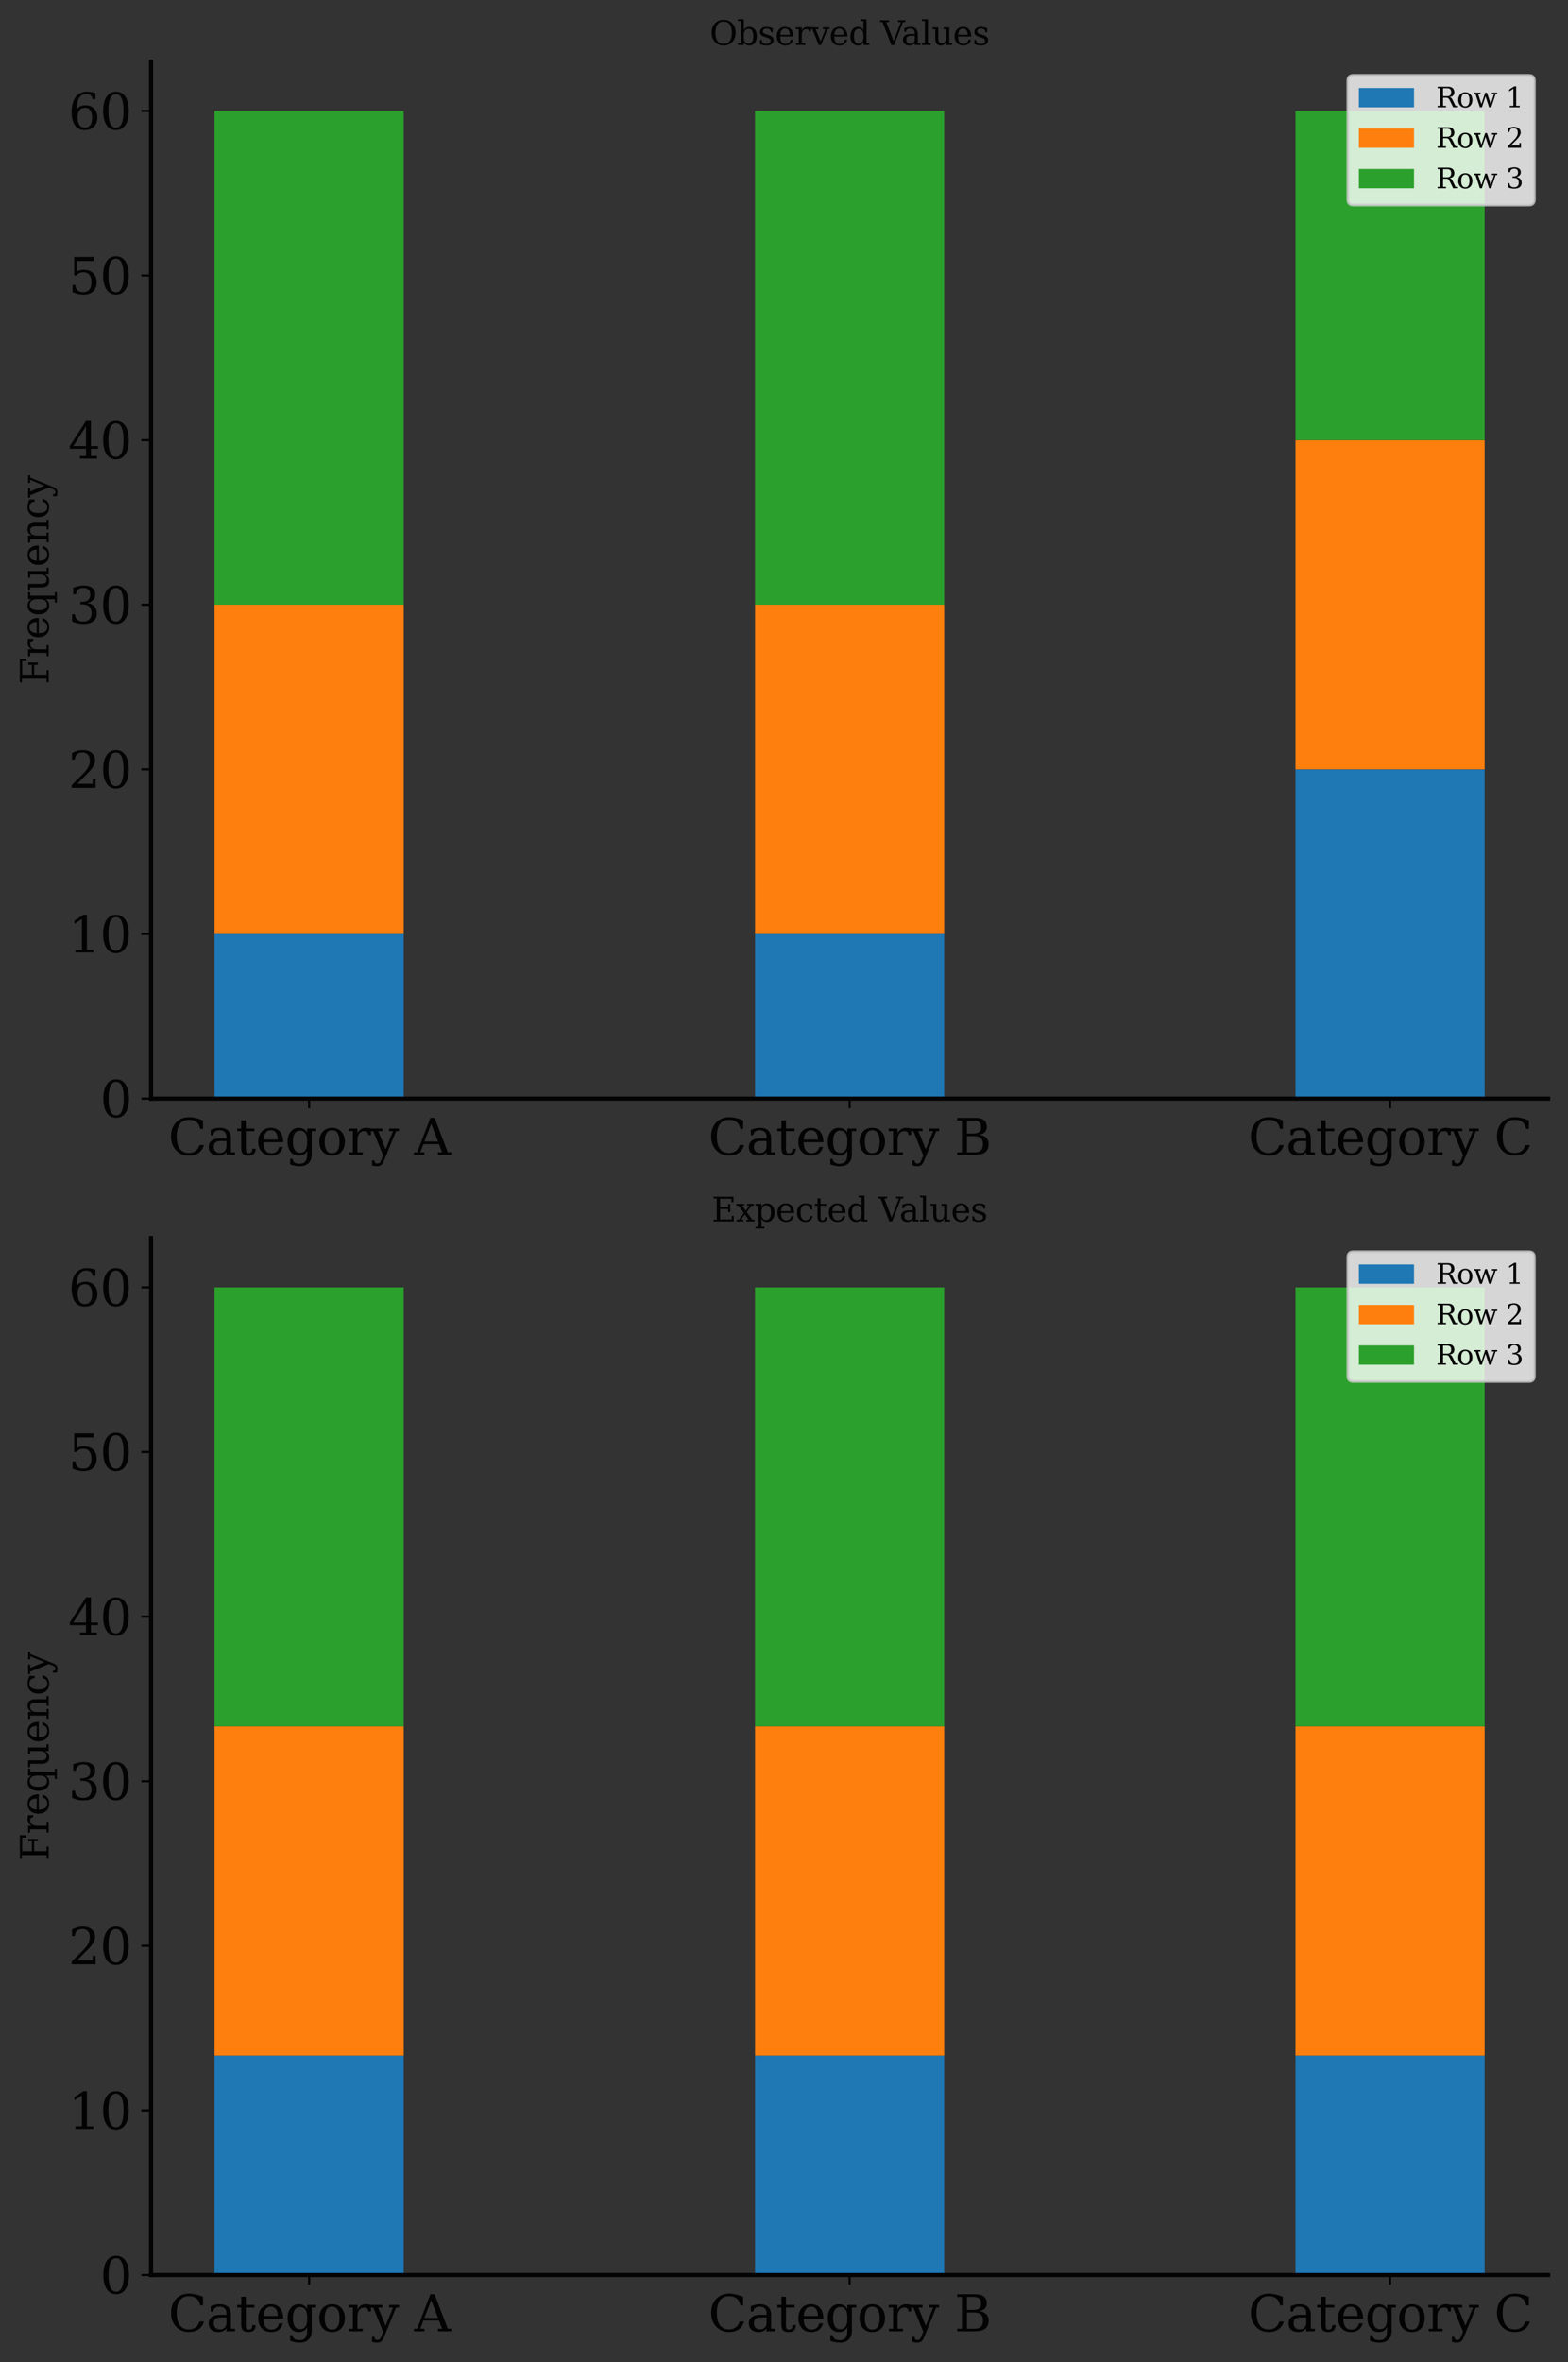<?xml version="1.0" encoding="utf-8" standalone="no"?>
<!DOCTYPE svg PUBLIC "-//W3C//DTD SVG 1.1//EN"
  "http://www.w3.org/Graphics/SVG/1.1/DTD/svg11.dtd">
<svg xmlns:xlink="http://www.w3.org/1999/xlink" width="568.729pt" height="856.59pt" viewBox="0 0 568.729 856.59" xmlns="http://www.w3.org/2000/svg" version="1.1">
 <rect x="0" y="0" width="568.729" height="856.59" fill="#333333" stroke="none"/>
 <defs>
  <style type="text/css">*{stroke-linejoin: round; stroke-linecap: butt}</style>
 </defs>
 <g id="figure_1">
  <g id="patch_1">
   <path d="M 0 856.59 
L 568.729 856.59 
L 568.729 0 
L 0 0 
L 0 856.59 
z
" style="fill: none"/>
  </g>
  <g id="axes_1">
   <g id="patch_2">
    <path d="M 54.789 398.369 
L 561.529 398.369 
L 561.529 22.318 
L 54.789 22.318 
L 54.789 398.369 
z
" style="fill: none"/>
   </g>
   <g id="patch_3">
    <path d="M 77.823 398.369 
L 146.434 398.369 
L 146.434 338.679 
L 77.823 338.679 
z
" clip-path="url(#pb30bce9ddd)" style="fill: #1f77b4"/>
   </g>
   <g id="patch_4">
    <path d="M 273.854 398.369 
L 342.464 398.369 
L 342.464 338.679 
L 273.854 338.679 
z
" clip-path="url(#pb30bce9ddd)" style="fill: #1f77b4"/>
   </g>
   <g id="patch_5">
    <path d="M 469.884 398.369 
L 538.495 398.369 
L 538.495 278.988 
L 469.884 278.988 
z
" clip-path="url(#pb30bce9ddd)" style="fill: #1f77b4"/>
   </g>
   <g id="patch_6">
    <path d="M 77.823 338.679 
L 146.434 338.679 
L 146.434 219.297 
L 77.823 219.297 
z
" clip-path="url(#pb30bce9ddd)" style="fill: #ff7f0e"/>
   </g>
   <g id="patch_7">
    <path d="M 273.854 338.679 
L 342.464 338.679 
L 342.464 219.297 
L 273.854 219.297 
z
" clip-path="url(#pb30bce9ddd)" style="fill: #ff7f0e"/>
   </g>
   <g id="patch_8">
    <path d="M 469.884 278.988 
L 538.495 278.988 
L 538.495 159.607 
L 469.884 159.607 
z
" clip-path="url(#pb30bce9ddd)" style="fill: #ff7f0e"/>
   </g>
   <g id="patch_9">
    <path d="M 77.823 219.297 
L 146.434 219.297 
L 146.434 40.225 
L 77.823 40.225 
z
" clip-path="url(#pb30bce9ddd)" style="fill: #2ca02c"/>
   </g>
   <g id="patch_10">
    <path d="M 273.854 219.297 
L 342.464 219.297 
L 342.464 40.225 
L 273.854 40.225 
z
" clip-path="url(#pb30bce9ddd)" style="fill: #2ca02c"/>
   </g>
   <g id="patch_11">
    <path d="M 469.884 159.607 
L 538.495 159.607 
L 538.495 40.225 
L 469.884 40.225 
z
" clip-path="url(#pb30bce9ddd)" style="fill: #2ca02c"/>
   </g>
   <g id="matplotlib.axis_1">
    <g id="xtick_1">
     <g id="line2d_1">
      <defs>
       <path id="m9b428274ce" d="M 0 0 
L 0 3.5 
" style="stroke: #030303; stroke-width: 0.8"/>
      </defs>
      <g>
       <use xlink:href="#m9b428274ce" x="112.128" y="398.369" style="fill: #030303; stroke: #030303; stroke-width: 0.8"/>
      </g>
     </g>
     <g id="text_1">
      <!-- Category A -->
      <g style="fill: #030303" transform="translate(61.006 418.791) scale(0.18 -0.18)">
       <defs>
        <path id="DejaVuSerif-43" d="M 4513 1234 
Q 4306 581 3820 245 
Q 3334 -91 2591 -91 
Q 2134 -91 1743 65 
Q 1353 222 1050 525 
Q 700 875 529 1320 
Q 359 1766 359 2328 
Q 359 3416 987 4083 
Q 1616 4750 2644 4750 
Q 3025 4750 3456 4650 
Q 3888 4550 4384 4347 
L 4384 3272 
L 4031 3272 
Q 3916 3859 3567 4137 
Q 3219 4416 2591 4416 
Q 1844 4416 1459 3886 
Q 1075 3356 1075 2328 
Q 1075 1303 1459 773 
Q 1844 244 2591 244 
Q 3113 244 3450 492 
Q 3788 741 3938 1234 
L 4513 1234 
z
" transform="scale(0.016)"/>
        <path id="DejaVuSerif-61" d="M 2547 1044 
L 2547 1747 
L 1806 1747 
Q 1378 1747 1168 1562 
Q 959 1378 959 997 
Q 959 650 1171 447 
Q 1384 244 1747 244 
Q 2106 244 2326 466 
Q 2547 688 2547 1044 
z
M 3122 2075 
L 3122 331 
L 3634 331 
L 3634 0 
L 2547 0 
L 2547 359 
Q 2356 128 2106 18 
Q 1856 -91 1522 -91 
Q 969 -91 644 203 
Q 319 497 319 997 
Q 319 1513 691 1797 
Q 1063 2081 1741 2081 
L 2547 2081 
L 2547 2309 
Q 2547 2688 2317 2895 
Q 2088 3103 1672 3103 
Q 1328 3103 1125 2947 
Q 922 2791 872 2484 
L 575 2484 
L 575 3156 
Q 875 3284 1158 3348 
Q 1441 3413 1709 3413 
Q 2400 3413 2761 3070 
Q 3122 2728 3122 2075 
z
" transform="scale(0.016)"/>
        <path id="DejaVuSerif-74" d="M 691 2988 
L 184 2988 
L 184 3322 
L 691 3322 
L 691 4353 
L 1269 4353 
L 1269 3322 
L 2350 3322 
L 2350 2988 
L 1269 2988 
L 1269 878 
Q 1269 456 1350 337 
Q 1431 219 1650 219 
Q 1875 219 1978 351 
Q 2081 484 2088 781 
L 2522 781 
Q 2497 328 2275 118 
Q 2053 -91 1600 -91 
Q 1103 -91 897 129 
Q 691 350 691 878 
L 691 2988 
z
" transform="scale(0.016)"/>
        <path id="DejaVuSerif-65" d="M 3469 1600 
L 991 1600 
L 991 1575 
Q 991 903 1244 561 
Q 1497 219 1991 219 
Q 2369 219 2611 417 
Q 2853 616 2950 1006 
L 3413 1006 
Q 3275 459 2904 184 
Q 2534 -91 1931 -91 
Q 1203 -91 761 389 
Q 319 869 319 1663 
Q 319 2450 753 2931 
Q 1188 3413 1894 3413 
Q 2647 3413 3050 2948 
Q 3453 2484 3469 1600 
z
M 2791 1931 
Q 2772 2513 2545 2808 
Q 2319 3103 1894 3103 
Q 1497 3103 1269 2806 
Q 1041 2509 991 1931 
L 2791 1931 
z
" transform="scale(0.016)"/>
        <path id="DejaVuSerif-67" d="M 3359 2988 
L 3359 72 
Q 3359 -644 2965 -1033 
Q 2572 -1422 1844 -1422 
Q 1516 -1422 1216 -1362 
Q 916 -1303 641 -1184 
L 641 -488 
L 941 -488 
Q 997 -813 1206 -963 
Q 1416 -1113 1806 -1113 
Q 2313 -1113 2548 -827 
Q 2784 -541 2784 72 
L 2784 519 
Q 2616 206 2355 57 
Q 2094 -91 1709 -91 
Q 1097 -91 708 395 
Q 319 881 319 1663 
Q 319 2444 706 2928 
Q 1094 3413 1709 3413 
Q 2094 3413 2355 3264 
Q 2616 3116 2784 2803 
L 2784 3322 
L 3909 3322 
L 3909 2988 
L 3359 2988 
z
M 2784 1825 
Q 2784 2422 2554 2737 
Q 2325 3053 1888 3053 
Q 1444 3053 1217 2703 
Q 991 2353 991 1663 
Q 991 975 1217 622 
Q 1444 269 1888 269 
Q 2325 269 2554 583 
Q 2784 897 2784 1497 
L 2784 1825 
z
" transform="scale(0.016)"/>
        <path id="DejaVuSerif-6f" d="M 1925 219 
Q 2388 219 2623 584 
Q 2859 950 2859 1663 
Q 2859 2375 2623 2739 
Q 2388 3103 1925 3103 
Q 1463 3103 1227 2739 
Q 991 2375 991 1663 
Q 991 950 1228 584 
Q 1466 219 1925 219 
z
M 1925 -91 
Q 1200 -91 759 389 
Q 319 869 319 1663 
Q 319 2456 758 2934 
Q 1197 3413 1925 3413 
Q 2653 3413 3092 2934 
Q 3531 2456 3531 1663 
Q 3531 869 3092 389 
Q 2653 -91 1925 -91 
z
" transform="scale(0.016)"/>
        <path id="DejaVuSerif-72" d="M 3059 3328 
L 3059 2497 
L 2728 2497 
Q 2713 2744 2591 2866 
Q 2469 2988 2234 2988 
Q 1809 2988 1582 2694 
Q 1356 2400 1356 1850 
L 1356 331 
L 2022 331 
L 2022 0 
L 263 0 
L 263 331 
L 781 331 
L 781 2994 
L 231 2994 
L 231 3322 
L 1356 3322 
L 1356 2731 
Q 1525 3078 1790 3245 
Q 2056 3413 2438 3413 
Q 2578 3413 2733 3391 
Q 2888 3369 3059 3328 
z
" transform="scale(0.016)"/>
        <path id="DejaVuSerif-79" d="M 1381 -609 
L 1600 -56 
L 359 2988 
L -19 2988 
L -19 3322 
L 1509 3322 
L 1509 2988 
L 978 2988 
L 1913 703 
L 2847 2988 
L 2350 2988 
L 2350 3322 
L 3597 3322 
L 3597 2988 
L 3225 2988 
L 1703 -750 
Q 1547 -1138 1356 -1280 
Q 1166 -1422 819 -1422 
Q 672 -1422 517 -1397 
Q 363 -1372 206 -1325 
L 206 -691 
L 500 -691 
Q 519 -903 608 -995 
Q 697 -1088 884 -1088 
Q 1056 -1088 1161 -992 
Q 1266 -897 1381 -609 
z
" transform="scale(0.016)"/>
        <path id="DejaVuSerif-20" transform="scale(0.016)"/>
        <path id="DejaVuSerif-41" d="M 1281 1691 
L 2994 1691 
L 2138 3909 
L 1281 1691 
z
M -38 0 
L -38 331 
L 372 331 
L 2034 4666 
L 2559 4666 
L 4225 331 
L 4684 331 
L 4684 0 
L 2988 0 
L 2988 331 
L 3506 331 
L 3116 1356 
L 1153 1356 
L 763 331 
L 1275 331 
L 1275 0 
L -38 0 
z
" transform="scale(0.016)"/>
       </defs>
       <use xlink:href="#DejaVuSerif-43"/>
       <use xlink:href="#DejaVuSerif-61" transform="translate(76.514 0)"/>
       <use xlink:href="#DejaVuSerif-74" transform="translate(136.133 0)"/>
       <use xlink:href="#DejaVuSerif-65" transform="translate(176.318 0)"/>
       <use xlink:href="#DejaVuSerif-67" transform="translate(235.498 0)"/>
       <use xlink:href="#DejaVuSerif-6f" transform="translate(299.512 0)"/>
       <use xlink:href="#DejaVuSerif-72" transform="translate(359.717 0)"/>
       <use xlink:href="#DejaVuSerif-79" transform="translate(407.52 0)"/>
       <use xlink:href="#DejaVuSerif-20" transform="translate(464.014 0)"/>
       <use xlink:href="#DejaVuSerif-41" transform="translate(495.801 0)"/>
      </g>
     </g>
    </g>
    <g id="xtick_2">
     <g id="line2d_2">
      <g>
       <use xlink:href="#m9b428274ce" x="308.159" y="398.369" style="fill: #030303; stroke: #030303; stroke-width: 0.8"/>
      </g>
     </g>
     <g id="text_2">
      <!-- Category B -->
      <g style="fill: #030303" transform="translate(256.922 418.791) scale(0.18 -0.18)">
       <defs>
        <path id="DejaVuSerif-42" d="M 1581 331 
L 2516 331 
Q 3078 331 3337 575 
Q 3597 819 3597 1350 
Q 3597 1878 3339 2120 
Q 3081 2363 2516 2363 
L 1581 2363 
L 1581 331 
z
M 1581 2694 
L 2375 2694 
Q 2888 2694 3123 2891 
Q 3359 3088 3359 3513 
Q 3359 3941 3123 4136 
Q 2888 4331 2375 4331 
L 1581 4331 
L 1581 2694 
z
M 353 0 
L 353 331 
L 947 331 
L 947 4331 
L 353 4331 
L 353 4666 
L 2656 4666 
Q 3363 4666 3720 4377 
Q 4078 4088 4078 3513 
Q 4078 3097 3829 2850 
Q 3581 2603 3103 2547 
Q 3697 2472 4005 2167 
Q 4313 1863 4313 1350 
Q 4313 656 3875 328 
Q 3438 0 2509 0 
L 353 0 
z
" transform="scale(0.016)"/>
       </defs>
       <use xlink:href="#DejaVuSerif-43"/>
       <use xlink:href="#DejaVuSerif-61" transform="translate(76.514 0)"/>
       <use xlink:href="#DejaVuSerif-74" transform="translate(136.133 0)"/>
       <use xlink:href="#DejaVuSerif-65" transform="translate(176.318 0)"/>
       <use xlink:href="#DejaVuSerif-67" transform="translate(235.498 0)"/>
       <use xlink:href="#DejaVuSerif-6f" transform="translate(299.512 0)"/>
       <use xlink:href="#DejaVuSerif-72" transform="translate(359.717 0)"/>
       <use xlink:href="#DejaVuSerif-79" transform="translate(407.52 0)"/>
       <use xlink:href="#DejaVuSerif-20" transform="translate(464.014 0)"/>
       <use xlink:href="#DejaVuSerif-42" transform="translate(495.801 0)"/>
      </g>
     </g>
    </g>
    <g id="xtick_3">
     <g id="line2d_3">
      <g>
       <use xlink:href="#m9b428274ce" x="504.19" y="398.369" style="fill: #030303; stroke: #030303; stroke-width: 0.8"/>
      </g>
     </g>
     <g id="text_3">
      <!-- Category C -->
      <g style="fill: #030303" transform="translate(452.68 418.791) scale(0.18 -0.18)">
       <use xlink:href="#DejaVuSerif-43"/>
       <use xlink:href="#DejaVuSerif-61" transform="translate(76.514 0)"/>
       <use xlink:href="#DejaVuSerif-74" transform="translate(136.133 0)"/>
       <use xlink:href="#DejaVuSerif-65" transform="translate(176.318 0)"/>
       <use xlink:href="#DejaVuSerif-67" transform="translate(235.498 0)"/>
       <use xlink:href="#DejaVuSerif-6f" transform="translate(299.512 0)"/>
       <use xlink:href="#DejaVuSerif-72" transform="translate(359.717 0)"/>
       <use xlink:href="#DejaVuSerif-79" transform="translate(407.52 0)"/>
       <use xlink:href="#DejaVuSerif-20" transform="translate(464.014 0)"/>
       <use xlink:href="#DejaVuSerif-43" transform="translate(495.801 0)"/>
      </g>
     </g>
    </g>
   </g>
   <g id="matplotlib.axis_2">
    <g id="ytick_1">
     <g id="line2d_4">
      <defs>
       <path id="m7a625035a0" d="M 0 0 
L -3.5 0 
" style="stroke: #030303; stroke-width: 0.8"/>
      </defs>
      <g>
       <use xlink:href="#m7a625035a0" x="54.789" y="398.369" style="fill: #030303; stroke: #030303; stroke-width: 0.8"/>
      </g>
     </g>
     <g id="text_4">
      <!-- $\mathdefault{0}$ -->
      <g style="fill: #030303" transform="translate(36.269 405.208) scale(0.18 -0.18)">
       <defs>
        <path id="DejaVuSerif-30" d="M 2034 219 
Q 2513 219 2750 744 
Q 2988 1269 2988 2328 
Q 2988 3391 2750 3916 
Q 2513 4441 2034 4441 
Q 1556 4441 1318 3916 
Q 1081 3391 1081 2328 
Q 1081 1269 1318 744 
Q 1556 219 2034 219 
z
M 2034 -91 
Q 1275 -91 848 546 
Q 422 1184 422 2328 
Q 422 3475 848 4112 
Q 1275 4750 2034 4750 
Q 2797 4750 3222 4112 
Q 3647 3475 3647 2328 
Q 3647 1184 3222 546 
Q 2797 -91 2034 -91 
z
" transform="scale(0.016)"/>
       </defs>
       <use xlink:href="#DejaVuSerif-30" transform="translate(0 0.781)"/>
      </g>
     </g>
    </g>
    <g id="ytick_2">
     <g id="line2d_5">
      <g>
       <use xlink:href="#m7a625035a0" x="54.789" y="338.679" style="fill: #030303; stroke: #030303; stroke-width: 0.8"/>
      </g>
     </g>
     <g id="text_5">
      <!-- $\mathdefault{10}$ -->
      <g style="fill: #030303" transform="translate(24.749 345.517) scale(0.18 -0.18)">
       <defs>
        <path id="DejaVuSerif-31" d="M 909 0 
L 909 331 
L 1722 331 
L 1722 4213 
L 781 3603 
L 781 4013 
L 1919 4750 
L 2350 4750 
L 2350 331 
L 3163 331 
L 3163 0 
L 909 0 
z
" transform="scale(0.016)"/>
       </defs>
       <use xlink:href="#DejaVuSerif-31" transform="translate(0 0.781)"/>
       <use xlink:href="#DejaVuSerif-30" transform="translate(63.623 0.781)"/>
      </g>
     </g>
    </g>
    <g id="ytick_3">
     <g id="line2d_6">
      <g>
       <use xlink:href="#m7a625035a0" x="54.789" y="278.988" style="fill: #030303; stroke: #030303; stroke-width: 0.8"/>
      </g>
     </g>
     <g id="text_6">
      <!-- $\mathdefault{20}$ -->
      <g style="fill: #030303" transform="translate(24.749 285.827) scale(0.18 -0.18)">
       <defs>
        <path id="DejaVuSerif-32" d="M 819 3553 
L 469 3553 
L 469 4384 
Q 803 4563 1142 4656 
Q 1481 4750 1806 4750 
Q 2534 4750 2956 4397 
Q 3378 4044 3378 3438 
Q 3378 2753 2422 1800 
Q 2347 1728 2309 1691 
L 1131 513 
L 3078 513 
L 3078 1088 
L 3444 1088 
L 3444 0 
L 434 0 
L 434 341 
L 1850 1753 
Q 2319 2222 2519 2614 
Q 2719 3006 2719 3438 
Q 2719 3909 2473 4175 
Q 2228 4441 1797 4441 
Q 1350 4441 1106 4219 
Q 863 3997 819 3553 
z
" transform="scale(0.016)"/>
       </defs>
       <use xlink:href="#DejaVuSerif-32" transform="translate(0 0.781)"/>
       <use xlink:href="#DejaVuSerif-30" transform="translate(63.623 0.781)"/>
      </g>
     </g>
    </g>
    <g id="ytick_4">
     <g id="line2d_7">
      <g>
       <use xlink:href="#m7a625035a0" x="54.789" y="219.297" style="fill: #030303; stroke: #030303; stroke-width: 0.8"/>
      </g>
     </g>
     <g id="text_7">
      <!-- $\mathdefault{30}$ -->
      <g style="fill: #030303" transform="translate(24.749 226.136) scale(0.18 -0.18)">
       <defs>
        <path id="DejaVuSerif-33" d="M 622 4469 
Q 988 4606 1323 4678 
Q 1659 4750 1953 4750 
Q 2638 4750 3022 4454 
Q 3406 4159 3406 3634 
Q 3406 3213 3140 2930 
Q 2875 2647 2388 2547 
Q 2963 2466 3280 2130 
Q 3597 1794 3597 1259 
Q 3597 606 3158 257 
Q 2719 -91 1894 -91 
Q 1528 -91 1179 -12 
Q 831 66 488 225 
L 488 1131 
L 838 1131 
Q 869 681 1141 450 
Q 1413 219 1906 219 
Q 2384 219 2661 495 
Q 2938 772 2938 1253 
Q 2938 1803 2653 2086 
Q 2369 2369 1819 2369 
L 1522 2369 
L 1522 2688 
L 1678 2688 
Q 2225 2688 2498 2914 
Q 2772 3141 2772 3597 
Q 2772 4006 2547 4223 
Q 2322 4441 1900 4441 
Q 1478 4441 1245 4241 
Q 1013 4041 972 3647 
L 622 3647 
L 622 4469 
z
" transform="scale(0.016)"/>
       </defs>
       <use xlink:href="#DejaVuSerif-33" transform="translate(0 0.781)"/>
       <use xlink:href="#DejaVuSerif-30" transform="translate(63.623 0.781)"/>
      </g>
     </g>
    </g>
    <g id="ytick_5">
     <g id="line2d_8">
      <g>
       <use xlink:href="#m7a625035a0" x="54.789" y="159.607" style="fill: #030303; stroke: #030303; stroke-width: 0.8"/>
      </g>
     </g>
     <g id="text_8">
      <!-- $\mathdefault{40}$ -->
      <g style="fill: #030303" transform="translate(24.749 166.445) scale(0.18 -0.18)">
       <defs>
        <path id="DejaVuSerif-34" d="M 2234 1581 
L 2234 4063 
L 641 1581 
L 2234 1581 
z
M 3609 0 
L 1484 0 
L 1484 331 
L 2234 331 
L 2234 1247 
L 197 1247 
L 197 1588 
L 2241 4750 
L 2859 4750 
L 2859 1581 
L 3750 1581 
L 3750 1247 
L 2859 1247 
L 2859 331 
L 3609 331 
L 3609 0 
z
" transform="scale(0.016)"/>
       </defs>
       <use xlink:href="#DejaVuSerif-34" transform="translate(0 0.781)"/>
       <use xlink:href="#DejaVuSerif-30" transform="translate(63.623 0.781)"/>
      </g>
     </g>
    </g>
    <g id="ytick_6">
     <g id="line2d_9">
      <g>
       <use xlink:href="#m7a625035a0" x="54.789" y="99.916" style="fill: #030303; stroke: #030303; stroke-width: 0.8"/>
      </g>
     </g>
     <g id="text_9">
      <!-- $\mathdefault{50}$ -->
      <g style="fill: #030303" transform="translate(24.749 106.755) scale(0.18 -0.18)">
       <defs>
        <path id="DejaVuSerif-35" d="M 3219 4666 
L 3219 4153 
L 1081 4153 
L 1081 2816 
Q 1244 2928 1461 2984 
Q 1678 3041 1947 3041 
Q 2703 3041 3140 2622 
Q 3578 2203 3578 1478 
Q 3578 738 3136 323 
Q 2694 -91 1894 -91 
Q 1572 -91 1234 -12 
Q 897 66 544 225 
L 544 1131 
L 897 1131 
Q 925 688 1179 453 
Q 1434 219 1894 219 
Q 2388 219 2653 544 
Q 2919 869 2919 1478 
Q 2919 2084 2655 2407 
Q 2391 2731 1894 2731 
Q 1613 2731 1398 2631 
Q 1184 2531 1019 2322 
L 750 2322 
L 750 4666 
L 3219 4666 
z
" transform="scale(0.016)"/>
       </defs>
       <use xlink:href="#DejaVuSerif-35" transform="translate(0 0.781)"/>
       <use xlink:href="#DejaVuSerif-30" transform="translate(63.623 0.781)"/>
      </g>
     </g>
    </g>
    <g id="ytick_7">
     <g id="line2d_10">
      <g>
       <use xlink:href="#m7a625035a0" x="54.789" y="40.225" style="fill: #030303; stroke: #030303; stroke-width: 0.8"/>
      </g>
     </g>
     <g id="text_10">
      <!-- $\mathdefault{60}$ -->
      <g style="fill: #030303" transform="translate(24.749 47.064) scale(0.18 -0.18)">
       <defs>
        <path id="DejaVuSerif-36" d="M 2094 219 
Q 2534 219 2771 542 
Q 3009 866 3009 1472 
Q 3009 2078 2771 2401 
Q 2534 2725 2094 2725 
Q 1647 2725 1412 2412 
Q 1178 2100 1178 1509 
Q 1178 888 1415 553 
Q 1653 219 2094 219 
z
M 1075 2569 
Q 1288 2803 1556 2918 
Q 1825 3034 2163 3034 
Q 2859 3034 3264 2615 
Q 3669 2197 3669 1472 
Q 3669 763 3233 336 
Q 2797 -91 2069 -91 
Q 1278 -91 853 498 
Q 428 1088 428 2181 
Q 428 3406 931 4078 
Q 1434 4750 2350 4750 
Q 2597 4750 2869 4703 
Q 3141 4656 3425 4563 
L 3425 3794 
L 3072 3794 
Q 3034 4109 2831 4275 
Q 2628 4441 2284 4441 
Q 1678 4441 1381 3981 
Q 1084 3522 1075 2569 
z
" transform="scale(0.016)"/>
       </defs>
       <use xlink:href="#DejaVuSerif-36" transform="translate(0 0.781)"/>
       <use xlink:href="#DejaVuSerif-30" transform="translate(63.623 0.781)"/>
      </g>
     </g>
    </g>
    <g id="text_11">
     <!-- Frequency -->
     <g style="fill: #030303" transform="translate(17.639 248.206) rotate(-90) scale(0.14 -0.14)">
      <defs>
       <path id="DejaVuSerif-46" d="M 353 0 
L 353 331 
L 947 331 
L 947 4331 
L 353 4331 
L 353 4666 
L 4172 4666 
L 4172 3628 
L 3788 3628 
L 3788 4281 
L 1581 4281 
L 1581 2719 
L 3175 2719 
L 3175 3303 
L 3559 3303 
L 3559 1753 
L 3175 1753 
L 3175 2338 
L 1581 2338 
L 1581 331 
L 2328 331 
L 2328 0 
L 353 0 
z
" transform="scale(0.016)"/>
       <path id="DejaVuSerif-71" d="M 3359 2988 
L 3359 -997 
L 3909 -997 
L 3909 -1331 
L 2241 -1331 
L 2241 -997 
L 2784 -997 
L 2784 519 
Q 2616 206 2355 57 
Q 2094 -91 1709 -91 
Q 1097 -91 708 395 
Q 319 881 319 1663 
Q 319 2444 706 2928 
Q 1094 3413 1709 3413 
Q 2094 3413 2355 3264 
Q 2616 3116 2784 2803 
L 2784 3322 
L 3909 3322 
L 3909 2988 
L 3359 2988 
z
M 2784 1825 
Q 2784 2422 2554 2737 
Q 2325 3053 1888 3053 
Q 1444 3053 1217 2703 
Q 991 2353 991 1663 
Q 991 975 1217 622 
Q 1444 269 1888 269 
Q 2325 269 2554 583 
Q 2784 897 2784 1497 
L 2784 1825 
z
" transform="scale(0.016)"/>
       <path id="DejaVuSerif-75" d="M 2266 3322 
L 3341 3322 
L 3341 331 
L 3884 331 
L 3884 0 
L 2766 0 
L 2766 588 
Q 2606 256 2353 82 
Q 2100 -91 1766 -91 
Q 1213 -91 952 223 
Q 691 538 691 1209 
L 691 2988 
L 172 2988 
L 172 3322 
L 1269 3322 
L 1269 1388 
Q 1269 781 1417 556 
Q 1566 331 1947 331 
Q 2347 331 2556 625 
Q 2766 919 2766 1478 
L 2766 2988 
L 2266 2988 
L 2266 3322 
z
" transform="scale(0.016)"/>
       <path id="DejaVuSerif-6e" d="M 263 0 
L 263 331 
L 781 331 
L 781 2988 
L 231 2988 
L 231 3322 
L 1356 3322 
L 1356 2731 
Q 1516 3069 1770 3241 
Q 2025 3413 2363 3413 
Q 2913 3413 3172 3097 
Q 3431 2781 3431 2113 
L 3431 331 
L 3944 331 
L 3944 0 
L 2356 0 
L 2356 331 
L 2853 331 
L 2853 1931 
Q 2853 2541 2703 2767 
Q 2553 2994 2175 2994 
Q 1775 2994 1565 2701 
Q 1356 2409 1356 1850 
L 1356 331 
L 1856 331 
L 1856 0 
L 263 0 
z
" transform="scale(0.016)"/>
       <path id="DejaVuSerif-63" d="M 3291 997 
Q 3169 466 2822 187 
Q 2475 -91 1925 -91 
Q 1200 -91 759 389 
Q 319 869 319 1663 
Q 319 2459 759 2936 
Q 1200 3413 1925 3413 
Q 2241 3413 2553 3339 
Q 2866 3266 3181 3116 
L 3181 2266 
L 2847 2266 
Q 2781 2703 2561 2903 
Q 2341 3103 1931 3103 
Q 1466 3103 1228 2742 
Q 991 2381 991 1663 
Q 991 944 1227 581 
Q 1463 219 1931 219 
Q 2303 219 2525 412 
Q 2747 606 2828 997 
L 3291 997 
z
" transform="scale(0.016)"/>
      </defs>
      <use xlink:href="#DejaVuSerif-46"/>
      <use xlink:href="#DejaVuSerif-72" transform="translate(69.385 0)"/>
      <use xlink:href="#DejaVuSerif-65" transform="translate(117.188 0)"/>
      <use xlink:href="#DejaVuSerif-71" transform="translate(176.367 0)"/>
      <use xlink:href="#DejaVuSerif-75" transform="translate(240.381 0)"/>
      <use xlink:href="#DejaVuSerif-65" transform="translate(304.785 0)"/>
      <use xlink:href="#DejaVuSerif-6e" transform="translate(363.965 0)"/>
      <use xlink:href="#DejaVuSerif-63" transform="translate(428.369 0)"/>
      <use xlink:href="#DejaVuSerif-79" transform="translate(484.375 0)"/>
     </g>
    </g>
   </g>
   <g id="patch_12">
    <path d="M 54.789 398.369 
L 54.789 22.318 
" style="fill: none; stroke: #030303; stroke-width: 1.5; stroke-linejoin: miter; stroke-linecap: square"/>
   </g>
   <g id="patch_13">
    <path d="M 54.789 398.369 
L 561.529 398.369 
" style="fill: none; stroke: #030303; stroke-width: 1.5; stroke-linejoin: miter; stroke-linecap: square"/>
   </g>
   <g id="text_12">
    <!-- Observed Values -->
    <g style="fill: #030303" transform="translate(257.436 16.318) scale(0.12 -0.12)">
     <defs>
      <path id="DejaVuSerif-4f" d="M 2625 244 
Q 3391 244 3781 770 
Q 4172 1297 4172 2328 
Q 4172 3363 3781 3889 
Q 3391 4416 2625 4416 
Q 1856 4416 1465 3889 
Q 1075 3363 1075 2328 
Q 1075 1297 1465 770 
Q 1856 244 2625 244 
z
M 2625 -91 
Q 2150 -91 1751 65 
Q 1353 222 1050 525 
Q 700 875 529 1319 
Q 359 1763 359 2328 
Q 359 2894 529 3339 
Q 700 3784 1050 4134 
Q 1356 4441 1750 4595 
Q 2144 4750 2625 4750 
Q 3641 4750 4266 4084 
Q 4891 3419 4891 2328 
Q 4891 1769 4719 1320 
Q 4547 872 4197 525 
Q 3891 219 3497 64 
Q 3103 -91 2625 -91 
z
" transform="scale(0.016)"/>
      <path id="DejaVuSerif-62" d="M 738 331 
L 738 4531 
L 184 4531 
L 184 4863 
L 1313 4863 
L 1313 2803 
Q 1481 3116 1742 3264 
Q 2003 3413 2388 3413 
Q 3000 3413 3387 2928 
Q 3775 2444 3775 1663 
Q 3775 881 3387 395 
Q 3000 -91 2388 -91 
Q 2003 -91 1742 57 
Q 1481 206 1313 519 
L 1313 0 
L 184 0 
L 184 331 
L 738 331 
z
M 1313 1497 
Q 1313 897 1542 583 
Q 1772 269 2209 269 
Q 2650 269 2876 622 
Q 3103 975 3103 1663 
Q 3103 2353 2876 2703 
Q 2650 3053 2209 3053 
Q 1772 3053 1542 2737 
Q 1313 2422 1313 1825 
L 1313 1497 
z
" transform="scale(0.016)"/>
      <path id="DejaVuSerif-73" d="M 359 184 
L 359 959 
L 691 959 
Q 703 588 923 403 
Q 1144 219 1575 219 
Q 1963 219 2166 364 
Q 2369 509 2369 788 
Q 2369 1006 2220 1140 
Q 2072 1275 1594 1428 
L 1178 1569 
Q 750 1706 558 1912 
Q 366 2119 366 2438 
Q 366 2894 700 3153 
Q 1034 3413 1625 3413 
Q 1888 3413 2178 3344 
Q 2469 3275 2778 3144 
L 2778 2419 
L 2447 2419 
Q 2434 2741 2221 2922 
Q 2009 3103 1644 3103 
Q 1281 3103 1095 2975 
Q 909 2847 909 2591 
Q 909 2381 1050 2254 
Q 1191 2128 1613 1997 
L 2069 1856 
Q 2541 1709 2748 1489 
Q 2956 1269 2956 922 
Q 2956 450 2595 179 
Q 2234 -91 1600 -91 
Q 1278 -91 972 -22 
Q 666 47 359 184 
z
" transform="scale(0.016)"/>
      <path id="DejaVuSerif-76" d="M 1581 0 
L 359 2988 
L -19 2988 
L -19 3322 
L 1509 3322 
L 1509 2988 
L 978 2988 
L 1913 703 
L 2847 2988 
L 2350 2988 
L 2350 3322 
L 3597 3322 
L 3597 2988 
L 3225 2988 
L 2003 0 
L 1581 0 
z
" transform="scale(0.016)"/>
      <path id="DejaVuSerif-64" d="M 3359 331 
L 3909 331 
L 3909 0 
L 2784 0 
L 2784 519 
Q 2616 206 2355 57 
Q 2094 -91 1709 -91 
Q 1097 -91 708 395 
Q 319 881 319 1663 
Q 319 2444 706 2928 
Q 1094 3413 1709 3413 
Q 2094 3413 2355 3264 
Q 2616 3116 2784 2803 
L 2784 4531 
L 2241 4531 
L 2241 4863 
L 3359 4863 
L 3359 331 
z
M 2784 1497 
L 2784 1825 
Q 2784 2422 2554 2737 
Q 2325 3053 1888 3053 
Q 1444 3053 1217 2703 
Q 991 2353 991 1663 
Q 991 975 1217 622 
Q 1444 269 1888 269 
Q 2325 269 2554 583 
Q 2784 897 2784 1497 
z
" transform="scale(0.016)"/>
      <path id="DejaVuSerif-56" d="M 1119 4331 
L 2497 750 
L 3872 4331 
L 3347 4331 
L 3347 4666 
L 4716 4666 
L 4716 4331 
L 4263 4331 
L 2597 0 
L 2059 0 
L 403 4331 
L -63 4331 
L -63 4666 
L 1638 4666 
L 1638 4331 
L 1119 4331 
z
" transform="scale(0.016)"/>
      <path id="DejaVuSerif-6c" d="M 1313 331 
L 1856 331 
L 1856 0 
L 184 0 
L 184 331 
L 738 331 
L 738 4531 
L 184 4531 
L 184 4863 
L 1313 4863 
L 1313 331 
z
" transform="scale(0.016)"/>
     </defs>
     <use xlink:href="#DejaVuSerif-4f"/>
     <use xlink:href="#DejaVuSerif-62" transform="translate(81.982 0)"/>
     <use xlink:href="#DejaVuSerif-73" transform="translate(145.996 0)"/>
     <use xlink:href="#DejaVuSerif-65" transform="translate(197.314 0)"/>
     <use xlink:href="#DejaVuSerif-72" transform="translate(256.494 0)"/>
     <use xlink:href="#DejaVuSerif-76" transform="translate(304.297 0)"/>
     <use xlink:href="#DejaVuSerif-65" transform="translate(360.791 0)"/>
     <use xlink:href="#DejaVuSerif-64" transform="translate(419.971 0)"/>
     <use xlink:href="#DejaVuSerif-20" transform="translate(483.984 0)"/>
     <use xlink:href="#DejaVuSerif-56" transform="translate(515.771 0)"/>
     <use xlink:href="#DejaVuSerif-61" transform="translate(578.863 0)"/>
     <use xlink:href="#DejaVuSerif-6c" transform="translate(638.482 0)"/>
     <use xlink:href="#DejaVuSerif-75" transform="translate(670.465 0)"/>
     <use xlink:href="#DejaVuSerif-65" transform="translate(734.869 0)"/>
     <use xlink:href="#DejaVuSerif-73" transform="translate(794.049 0)"/>
    </g>
   </g>
   <g id="legend_1">
    <g id="patch_14">
     <path d="M 490.879 74.353 
L 554.529 74.353 
Q 556.529 74.353 556.529 72.353 
L 556.529 29.318 
Q 556.529 27.318 554.529 27.318 
L 490.879 27.318 
Q 488.879 27.318 488.879 29.318 
L 488.879 72.353 
Q 488.879 74.353 490.879 74.353 
z
" style="fill: #ffffff; opacity: 0.8; stroke: #cccccc; stroke-linejoin: miter"/>
    </g>
    <g id="patch_15">
     <path d="M 492.879 38.917 
L 512.879 38.917 
L 512.879 31.917 
L 492.879 31.917 
z
" style="fill: #1f77b4"/>
    </g>
    <g id="text_13">
     <!-- Row 1 -->
     <g style="fill: #030303" transform="translate(520.879 38.917) scale(0.1 -0.1)">
      <defs>
       <path id="DejaVuSerif-52" d="M 3066 2316 
Q 3284 2256 3442 2114 
Q 3600 1972 3725 1716 
L 4403 331 
L 4972 331 
L 4972 0 
L 3872 0 
L 3144 1484 
Q 2934 1916 2759 2042 
Q 2584 2169 2278 2169 
L 1581 2169 
L 1581 331 
L 2241 331 
L 2241 0 
L 353 0 
L 353 331 
L 947 331 
L 947 4331 
L 353 4331 
L 353 4666 
L 2719 4666 
Q 3400 4666 3770 4341 
Q 4141 4016 4141 3419 
Q 4141 2938 3870 2661 
Q 3600 2384 3066 2316 
z
M 1581 2503 
L 2503 2503 
Q 2975 2503 3200 2726 
Q 3425 2950 3425 3419 
Q 3425 3888 3200 4109 
Q 2975 4331 2503 4331 
L 1581 4331 
L 1581 2503 
z
" transform="scale(0.016)"/>
       <path id="DejaVuSerif-77" d="M 3072 3322 
L 3922 728 
L 4672 2988 
L 4191 2988 
L 4191 3322 
L 5394 3322 
L 5394 2988 
L 5025 2988 
L 4038 0 
L 3559 0 
L 2741 2484 
L 1919 0 
L 1459 0 
L 475 2988 
L 103 2988 
L 103 3322 
L 1606 3322 
L 1606 2988 
L 1069 2988 
L 1813 728 
L 2669 3322 
L 3072 3322 
z
" transform="scale(0.016)"/>
      </defs>
      <use xlink:href="#DejaVuSerif-52"/>
      <use xlink:href="#DejaVuSerif-6f" transform="translate(75.293 0)"/>
      <use xlink:href="#DejaVuSerif-77" transform="translate(135.498 0)"/>
      <use xlink:href="#DejaVuSerif-20" transform="translate(221.094 0)"/>
      <use xlink:href="#DejaVuSerif-31" transform="translate(252.881 0)"/>
     </g>
    </g>
    <g id="patch_16">
     <path d="M 492.879 53.595 
L 512.879 53.595 
L 512.879 46.595 
L 492.879 46.595 
z
" style="fill: #ff7f0e"/>
    </g>
    <g id="text_14">
     <!-- Row 2 -->
     <g style="fill: #030303" transform="translate(520.879 53.595) scale(0.1 -0.1)">
      <use xlink:href="#DejaVuSerif-52"/>
      <use xlink:href="#DejaVuSerif-6f" transform="translate(75.293 0)"/>
      <use xlink:href="#DejaVuSerif-77" transform="translate(135.498 0)"/>
      <use xlink:href="#DejaVuSerif-20" transform="translate(221.094 0)"/>
      <use xlink:href="#DejaVuSerif-32" transform="translate(252.881 0)"/>
     </g>
    </g>
    <g id="patch_17">
     <path d="M 492.879 68.273 
L 512.879 68.273 
L 512.879 61.273 
L 492.879 61.273 
z
" style="fill: #2ca02c"/>
    </g>
    <g id="text_15">
     <!-- Row 3 -->
     <g style="fill: #030303" transform="translate(520.879 68.273) scale(0.1 -0.1)">
      <use xlink:href="#DejaVuSerif-52"/>
      <use xlink:href="#DejaVuSerif-6f" transform="translate(75.293 0)"/>
      <use xlink:href="#DejaVuSerif-77" transform="translate(135.498 0)"/>
      <use xlink:href="#DejaVuSerif-20" transform="translate(221.094 0)"/>
      <use xlink:href="#DejaVuSerif-33" transform="translate(252.881 0)"/>
     </g>
    </g>
   </g>
  </g>
  <g id="axes_2">
   <g id="patch_18">
    <path d="M 54.789 824.969 
L 561.529 824.969 
L 561.529 448.918 
L 54.789 448.918 
L 54.789 824.969 
z
" style="fill: none"/>
   </g>
   <g id="patch_19">
    <path d="M 77.823 824.969 
L 146.434 824.969 
L 146.434 745.382 
L 77.823 745.382 
z
" clip-path="url(#p274741f992)" style="fill: #1f77b4"/>
   </g>
   <g id="patch_20">
    <path d="M 273.854 824.969 
L 342.464 824.969 
L 342.464 745.382 
L 273.854 745.382 
z
" clip-path="url(#p274741f992)" style="fill: #1f77b4"/>
   </g>
   <g id="patch_21">
    <path d="M 469.884 824.969 
L 538.495 824.969 
L 538.495 745.382 
L 469.884 745.382 
z
" clip-path="url(#p274741f992)" style="fill: #1f77b4"/>
   </g>
   <g id="patch_22">
    <path d="M 77.823 745.382 
L 146.434 745.382 
L 146.434 626 
L 77.823 626 
z
" clip-path="url(#p274741f992)" style="fill: #ff7f0e"/>
   </g>
   <g id="patch_23">
    <path d="M 273.854 745.382 
L 342.464 745.382 
L 342.464 626 
L 273.854 626 
z
" clip-path="url(#p274741f992)" style="fill: #ff7f0e"/>
   </g>
   <g id="patch_24">
    <path d="M 469.884 745.382 
L 538.495 745.382 
L 538.495 626 
L 469.884 626 
z
" clip-path="url(#p274741f992)" style="fill: #ff7f0e"/>
   </g>
   <g id="patch_25">
    <path d="M 77.823 626 
L 146.434 626 
L 146.434 466.825 
L 77.823 466.825 
z
" clip-path="url(#p274741f992)" style="fill: #2ca02c"/>
   </g>
   <g id="patch_26">
    <path d="M 273.854 626 
L 342.464 626 
L 342.464 466.825 
L 273.854 466.825 
z
" clip-path="url(#p274741f992)" style="fill: #2ca02c"/>
   </g>
   <g id="patch_27">
    <path d="M 469.884 626 
L 538.495 626 
L 538.495 466.825 
L 469.884 466.825 
z
" clip-path="url(#p274741f992)" style="fill: #2ca02c"/>
   </g>
   <g id="matplotlib.axis_3">
    <g id="xtick_4">
     <g id="line2d_11">
      <g>
       <use xlink:href="#m9b428274ce" x="112.128" y="824.969" style="fill: #030303; stroke: #030303; stroke-width: 0.8"/>
      </g>
     </g>
     <g id="text_16">
      <!-- Category A -->
      <g style="fill: #030303" transform="translate(61.006 845.391) scale(0.18 -0.18)">
       <use xlink:href="#DejaVuSerif-43"/>
       <use xlink:href="#DejaVuSerif-61" transform="translate(76.514 0)"/>
       <use xlink:href="#DejaVuSerif-74" transform="translate(136.133 0)"/>
       <use xlink:href="#DejaVuSerif-65" transform="translate(176.318 0)"/>
       <use xlink:href="#DejaVuSerif-67" transform="translate(235.498 0)"/>
       <use xlink:href="#DejaVuSerif-6f" transform="translate(299.512 0)"/>
       <use xlink:href="#DejaVuSerif-72" transform="translate(359.717 0)"/>
       <use xlink:href="#DejaVuSerif-79" transform="translate(407.52 0)"/>
       <use xlink:href="#DejaVuSerif-20" transform="translate(464.014 0)"/>
       <use xlink:href="#DejaVuSerif-41" transform="translate(495.801 0)"/>
      </g>
     </g>
    </g>
    <g id="xtick_5">
     <g id="line2d_12">
      <g>
       <use xlink:href="#m9b428274ce" x="308.159" y="824.969" style="fill: #030303; stroke: #030303; stroke-width: 0.8"/>
      </g>
     </g>
     <g id="text_17">
      <!-- Category B -->
      <g style="fill: #030303" transform="translate(256.922 845.391) scale(0.18 -0.18)">
       <use xlink:href="#DejaVuSerif-43"/>
       <use xlink:href="#DejaVuSerif-61" transform="translate(76.514 0)"/>
       <use xlink:href="#DejaVuSerif-74" transform="translate(136.133 0)"/>
       <use xlink:href="#DejaVuSerif-65" transform="translate(176.318 0)"/>
       <use xlink:href="#DejaVuSerif-67" transform="translate(235.498 0)"/>
       <use xlink:href="#DejaVuSerif-6f" transform="translate(299.512 0)"/>
       <use xlink:href="#DejaVuSerif-72" transform="translate(359.717 0)"/>
       <use xlink:href="#DejaVuSerif-79" transform="translate(407.52 0)"/>
       <use xlink:href="#DejaVuSerif-20" transform="translate(464.014 0)"/>
       <use xlink:href="#DejaVuSerif-42" transform="translate(495.801 0)"/>
      </g>
     </g>
    </g>
    <g id="xtick_6">
     <g id="line2d_13">
      <g>
       <use xlink:href="#m9b428274ce" x="504.19" y="824.969" style="fill: #030303; stroke: #030303; stroke-width: 0.8"/>
      </g>
     </g>
     <g id="text_18">
      <!-- Category C -->
      <g style="fill: #030303" transform="translate(452.68 845.391) scale(0.18 -0.18)">
       <use xlink:href="#DejaVuSerif-43"/>
       <use xlink:href="#DejaVuSerif-61" transform="translate(76.514 0)"/>
       <use xlink:href="#DejaVuSerif-74" transform="translate(136.133 0)"/>
       <use xlink:href="#DejaVuSerif-65" transform="translate(176.318 0)"/>
       <use xlink:href="#DejaVuSerif-67" transform="translate(235.498 0)"/>
       <use xlink:href="#DejaVuSerif-6f" transform="translate(299.512 0)"/>
       <use xlink:href="#DejaVuSerif-72" transform="translate(359.717 0)"/>
       <use xlink:href="#DejaVuSerif-79" transform="translate(407.52 0)"/>
       <use xlink:href="#DejaVuSerif-20" transform="translate(464.014 0)"/>
       <use xlink:href="#DejaVuSerif-43" transform="translate(495.801 0)"/>
      </g>
     </g>
    </g>
   </g>
   <g id="matplotlib.axis_4">
    <g id="ytick_8">
     <g id="line2d_14">
      <g>
       <use xlink:href="#m7a625035a0" x="54.789" y="824.969" style="fill: #030303; stroke: #030303; stroke-width: 0.8"/>
      </g>
     </g>
     <g id="text_19">
      <!-- $\mathdefault{0}$ -->
      <g style="fill: #030303" transform="translate(36.269 831.808) scale(0.18 -0.18)">
       <use xlink:href="#DejaVuSerif-30" transform="translate(0 0.781)"/>
      </g>
     </g>
    </g>
    <g id="ytick_9">
     <g id="line2d_15">
      <g>
       <use xlink:href="#m7a625035a0" x="54.789" y="765.279" style="fill: #030303; stroke: #030303; stroke-width: 0.8"/>
      </g>
     </g>
     <g id="text_20">
      <!-- $\mathdefault{10}$ -->
      <g style="fill: #030303" transform="translate(24.749 772.117) scale(0.18 -0.18)">
       <use xlink:href="#DejaVuSerif-31" transform="translate(0 0.781)"/>
       <use xlink:href="#DejaVuSerif-30" transform="translate(63.623 0.781)"/>
      </g>
     </g>
    </g>
    <g id="ytick_10">
     <g id="line2d_16">
      <g>
       <use xlink:href="#m7a625035a0" x="54.789" y="705.588" style="fill: #030303; stroke: #030303; stroke-width: 0.8"/>
      </g>
     </g>
     <g id="text_21">
      <!-- $\mathdefault{20}$ -->
      <g style="fill: #030303" transform="translate(24.749 712.427) scale(0.18 -0.18)">
       <use xlink:href="#DejaVuSerif-32" transform="translate(0 0.781)"/>
       <use xlink:href="#DejaVuSerif-30" transform="translate(63.623 0.781)"/>
      </g>
     </g>
    </g>
    <g id="ytick_11">
     <g id="line2d_17">
      <g>
       <use xlink:href="#m7a625035a0" x="54.789" y="645.897" style="fill: #030303; stroke: #030303; stroke-width: 0.8"/>
      </g>
     </g>
     <g id="text_22">
      <!-- $\mathdefault{30}$ -->
      <g style="fill: #030303" transform="translate(24.749 652.736) scale(0.18 -0.18)">
       <use xlink:href="#DejaVuSerif-33" transform="translate(0 0.781)"/>
       <use xlink:href="#DejaVuSerif-30" transform="translate(63.623 0.781)"/>
      </g>
     </g>
    </g>
    <g id="ytick_12">
     <g id="line2d_18">
      <g>
       <use xlink:href="#m7a625035a0" x="54.789" y="586.207" style="fill: #030303; stroke: #030303; stroke-width: 0.8"/>
      </g>
     </g>
     <g id="text_23">
      <!-- $\mathdefault{40}$ -->
      <g style="fill: #030303" transform="translate(24.749 593.045) scale(0.18 -0.18)">
       <use xlink:href="#DejaVuSerif-34" transform="translate(0 0.781)"/>
       <use xlink:href="#DejaVuSerif-30" transform="translate(63.623 0.781)"/>
      </g>
     </g>
    </g>
    <g id="ytick_13">
     <g id="line2d_19">
      <g>
       <use xlink:href="#m7a625035a0" x="54.789" y="526.516" style="fill: #030303; stroke: #030303; stroke-width: 0.8"/>
      </g>
     </g>
     <g id="text_24">
      <!-- $\mathdefault{50}$ -->
      <g style="fill: #030303" transform="translate(24.749 533.355) scale(0.18 -0.18)">
       <use xlink:href="#DejaVuSerif-35" transform="translate(0 0.781)"/>
       <use xlink:href="#DejaVuSerif-30" transform="translate(63.623 0.781)"/>
      </g>
     </g>
    </g>
    <g id="ytick_14">
     <g id="line2d_20">
      <g>
       <use xlink:href="#m7a625035a0" x="54.789" y="466.825" style="fill: #030303; stroke: #030303; stroke-width: 0.8"/>
      </g>
     </g>
     <g id="text_25">
      <!-- $\mathdefault{60}$ -->
      <g style="fill: #030303" transform="translate(24.749 473.664) scale(0.18 -0.18)">
       <use xlink:href="#DejaVuSerif-36" transform="translate(0 0.781)"/>
       <use xlink:href="#DejaVuSerif-30" transform="translate(63.623 0.781)"/>
      </g>
     </g>
    </g>
    <g id="text_26">
     <!-- Frequency -->
     <g style="fill: #030303" transform="translate(17.639 674.806) rotate(-90) scale(0.14 -0.14)">
      <use xlink:href="#DejaVuSerif-46"/>
      <use xlink:href="#DejaVuSerif-72" transform="translate(69.385 0)"/>
      <use xlink:href="#DejaVuSerif-65" transform="translate(117.188 0)"/>
      <use xlink:href="#DejaVuSerif-71" transform="translate(176.367 0)"/>
      <use xlink:href="#DejaVuSerif-75" transform="translate(240.381 0)"/>
      <use xlink:href="#DejaVuSerif-65" transform="translate(304.785 0)"/>
      <use xlink:href="#DejaVuSerif-6e" transform="translate(363.965 0)"/>
      <use xlink:href="#DejaVuSerif-63" transform="translate(428.369 0)"/>
      <use xlink:href="#DejaVuSerif-79" transform="translate(484.375 0)"/>
     </g>
    </g>
   </g>
   <g id="patch_28">
    <path d="M 54.789 824.969 
L 54.789 448.918 
" style="fill: none; stroke: #030303; stroke-width: 1.5; stroke-linejoin: miter; stroke-linecap: square"/>
   </g>
   <g id="patch_29">
    <path d="M 54.789 824.969 
L 561.529 824.969 
" style="fill: none; stroke: #030303; stroke-width: 1.5; stroke-linejoin: miter; stroke-linecap: square"/>
   </g>
   <g id="text_27">
    <!-- Expected Values -->
    <g style="fill: #030303" transform="translate(258.157 442.918) scale(0.12 -0.12)">
     <defs>
      <path id="DejaVuSerif-45" d="M 353 0 
L 353 331 
L 947 331 
L 947 4331 
L 353 4331 
L 353 4666 
L 4109 4666 
L 4109 3628 
L 3725 3628 
L 3725 4281 
L 1581 4281 
L 1581 2719 
L 3109 2719 
L 3109 3303 
L 3494 3303 
L 3494 1753 
L 3109 1753 
L 3109 2338 
L 1581 2338 
L 1581 384 
L 3775 384 
L 3775 1038 
L 4159 1038 
L 4159 0 
L 353 0 
z
" transform="scale(0.016)"/>
      <path id="DejaVuSerif-78" d="M 1863 2028 
L 2559 2988 
L 2113 2988 
L 2113 3322 
L 3391 3322 
L 3391 2988 
L 2950 2988 
L 2059 1759 
L 3097 331 
L 3531 331 
L 3531 0 
L 1997 0 
L 1997 331 
L 2419 331 
L 1697 1325 
L 972 331 
L 1403 331 
L 1403 0 
L 141 0 
L 141 331 
L 581 331 
L 1497 1594 
L 488 2988 
L 78 2988 
L 78 3322 
L 1563 3322 
L 1563 2988 
L 1166 2988 
L 1863 2028 
z
" transform="scale(0.016)"/>
      <path id="DejaVuSerif-70" d="M 1313 1825 
L 1313 1497 
Q 1313 897 1542 583 
Q 1772 269 2209 269 
Q 2650 269 2876 622 
Q 3103 975 3103 1663 
Q 3103 2353 2876 2703 
Q 2650 3053 2209 3053 
Q 1772 3053 1542 2737 
Q 1313 2422 1313 1825 
z
M 738 2988 
L 184 2988 
L 184 3322 
L 1313 3322 
L 1313 2803 
Q 1481 3116 1742 3264 
Q 2003 3413 2388 3413 
Q 3000 3413 3387 2928 
Q 3775 2444 3775 1663 
Q 3775 881 3387 395 
Q 3000 -91 2388 -91 
Q 2003 -91 1742 57 
Q 1481 206 1313 519 
L 1313 -997 
L 1856 -997 
L 1856 -1331 
L 184 -1331 
L 184 -997 
L 738 -997 
L 738 2988 
z
" transform="scale(0.016)"/>
     </defs>
     <use xlink:href="#DejaVuSerif-45"/>
     <use xlink:href="#DejaVuSerif-78" transform="translate(72.998 0)"/>
     <use xlink:href="#DejaVuSerif-70" transform="translate(129.395 0)"/>
     <use xlink:href="#DejaVuSerif-65" transform="translate(193.408 0)"/>
     <use xlink:href="#DejaVuSerif-63" transform="translate(252.588 0)"/>
     <use xlink:href="#DejaVuSerif-74" transform="translate(308.594 0)"/>
     <use xlink:href="#DejaVuSerif-65" transform="translate(348.779 0)"/>
     <use xlink:href="#DejaVuSerif-64" transform="translate(407.959 0)"/>
     <use xlink:href="#DejaVuSerif-20" transform="translate(471.973 0)"/>
     <use xlink:href="#DejaVuSerif-56" transform="translate(503.76 0)"/>
     <use xlink:href="#DejaVuSerif-61" transform="translate(566.852 0)"/>
     <use xlink:href="#DejaVuSerif-6c" transform="translate(626.471 0)"/>
     <use xlink:href="#DejaVuSerif-75" transform="translate(658.453 0)"/>
     <use xlink:href="#DejaVuSerif-65" transform="translate(722.857 0)"/>
     <use xlink:href="#DejaVuSerif-73" transform="translate(782.037 0)"/>
    </g>
   </g>
   <g id="legend_2">
    <g id="patch_30">
     <path d="M 490.879 500.952 
L 554.529 500.952 
Q 556.529 500.952 556.529 498.952 
L 556.529 455.918 
Q 556.529 453.918 554.529 453.918 
L 490.879 453.918 
Q 488.879 453.918 488.879 455.918 
L 488.879 498.952 
Q 488.879 500.952 490.879 500.952 
z
" style="fill: #ffffff; opacity: 0.8; stroke: #cccccc; stroke-linejoin: miter"/>
    </g>
    <g id="patch_31">
     <path d="M 492.879 465.517 
L 512.879 465.517 
L 512.879 458.517 
L 492.879 458.517 
z
" style="fill: #1f77b4"/>
    </g>
    <g id="text_28">
     <!-- Row 1 -->
     <g style="fill: #030303" transform="translate(520.879 465.517) scale(0.1 -0.1)">
      <use xlink:href="#DejaVuSerif-52"/>
      <use xlink:href="#DejaVuSerif-6f" transform="translate(75.293 0)"/>
      <use xlink:href="#DejaVuSerif-77" transform="translate(135.498 0)"/>
      <use xlink:href="#DejaVuSerif-20" transform="translate(221.094 0)"/>
      <use xlink:href="#DejaVuSerif-31" transform="translate(252.881 0)"/>
     </g>
    </g>
    <g id="patch_32">
     <path d="M 492.879 480.195 
L 512.879 480.195 
L 512.879 473.195 
L 492.879 473.195 
z
" style="fill: #ff7f0e"/>
    </g>
    <g id="text_29">
     <!-- Row 2 -->
     <g style="fill: #030303" transform="translate(520.879 480.195) scale(0.1 -0.1)">
      <use xlink:href="#DejaVuSerif-52"/>
      <use xlink:href="#DejaVuSerif-6f" transform="translate(75.293 0)"/>
      <use xlink:href="#DejaVuSerif-77" transform="translate(135.498 0)"/>
      <use xlink:href="#DejaVuSerif-20" transform="translate(221.094 0)"/>
      <use xlink:href="#DejaVuSerif-32" transform="translate(252.881 0)"/>
     </g>
    </g>
    <g id="patch_33">
     <path d="M 492.879 494.873 
L 512.879 494.873 
L 512.879 487.873 
L 492.879 487.873 
z
" style="fill: #2ca02c"/>
    </g>
    <g id="text_30">
     <!-- Row 3 -->
     <g style="fill: #030303" transform="translate(520.879 494.873) scale(0.1 -0.1)">
      <use xlink:href="#DejaVuSerif-52"/>
      <use xlink:href="#DejaVuSerif-6f" transform="translate(75.293 0)"/>
      <use xlink:href="#DejaVuSerif-77" transform="translate(135.498 0)"/>
      <use xlink:href="#DejaVuSerif-20" transform="translate(221.094 0)"/>
      <use xlink:href="#DejaVuSerif-33" transform="translate(252.881 0)"/>
     </g>
    </g>
   </g>
  </g>
 </g>
 <defs>
  <clipPath id="pb30bce9ddd">
   <rect x="54.789" y="22.318" width="506.739" height="376.051"/>
  </clipPath>
  <clipPath id="p274741f992">
   <rect x="54.789" y="448.918" width="506.739" height="376.051"/>
  </clipPath>
 </defs>
</svg>
